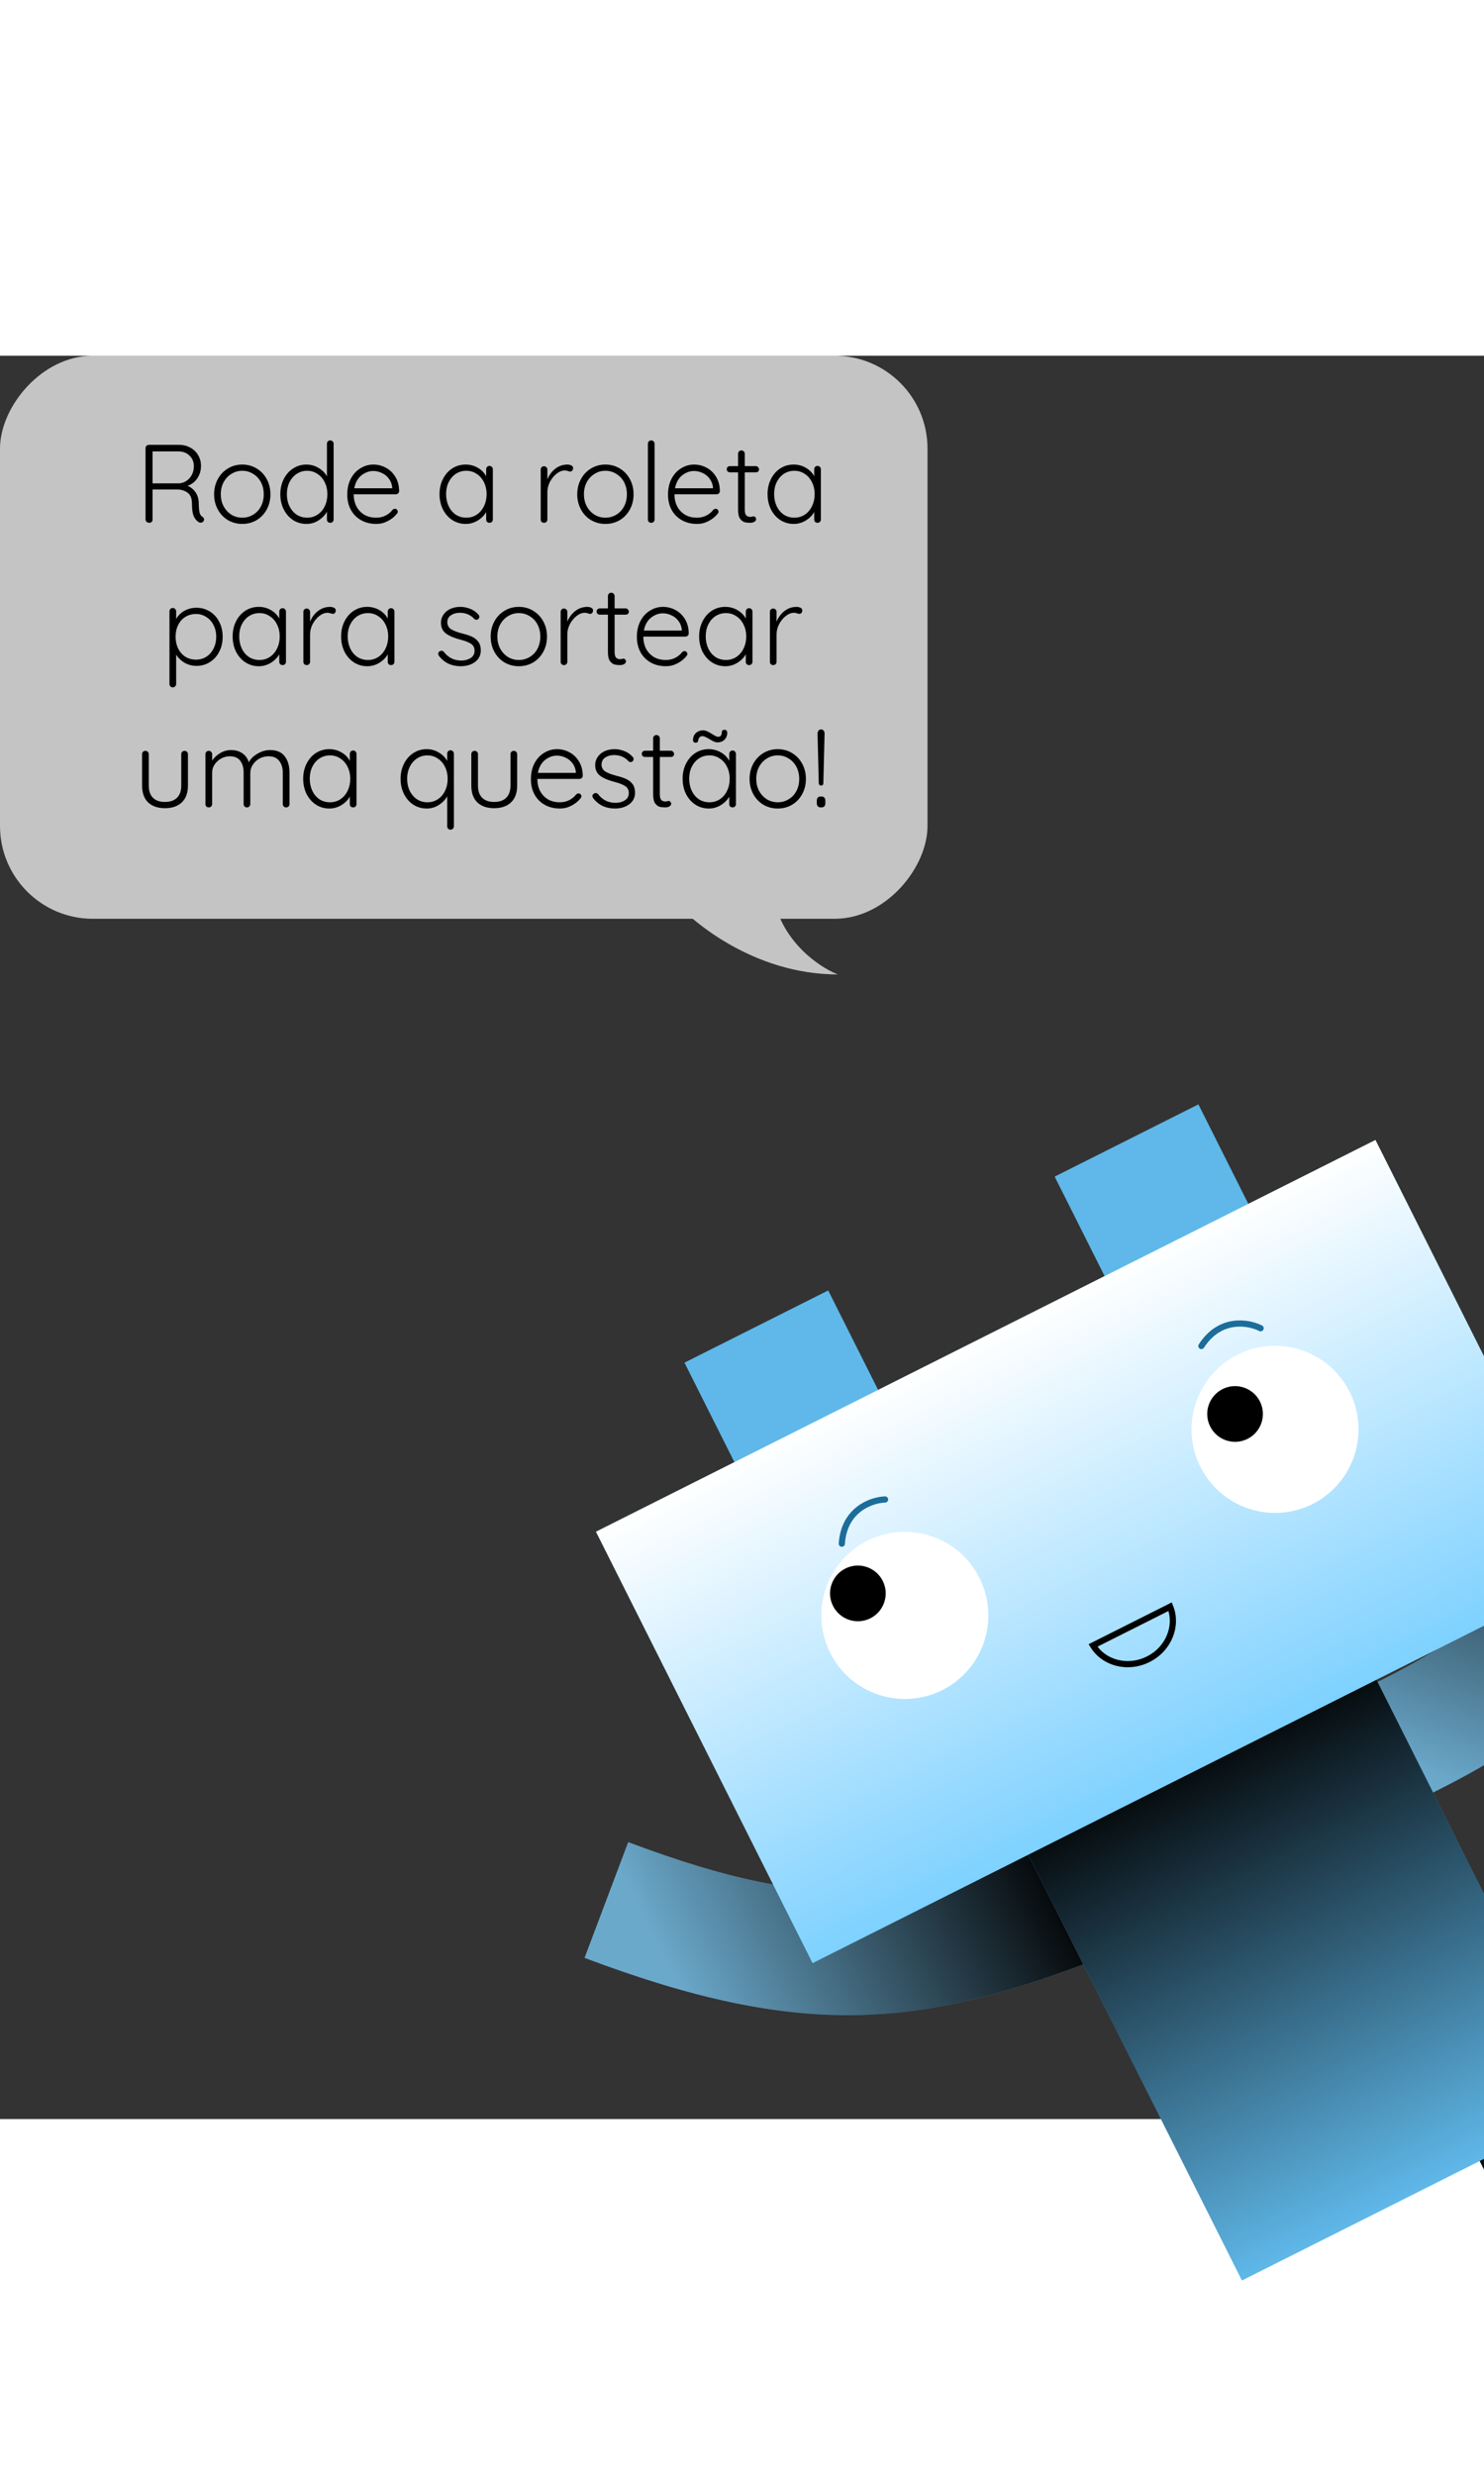 <svg height="400" viewBox="0 0 240 285" fill="none" xmlns="http://www.w3.org/2000/svg">
<rect x="0" y="0" width="240" height="285" fill="#333333" stroke="none"/>
<path d="M98.064 249.593C132.063 262.421 148.192 259.658 174.47 249.593" stroke="#6BA9CB" stroke-width="20"/>
<path d="M98.064 249.593C132.063 262.421 148.192 259.658 174.47 249.593" stroke="url(#paint0_linear)" stroke-width="20" style="mix-blend-mode:soft-light"/>
<path d="M216.017 228.367C249.576 214.427 259.435 201.366 271.688 176.034" stroke="#6BA9CB" stroke-width="20"/>
<path d="M216.017 228.367C249.576 214.427 259.435 201.366 271.688 176.034" stroke="url(#paint1_linear)" stroke-width="20" style="mix-blend-mode:soft-light"/>
<path d="M245.533 281.903L282.337 355.18" stroke="#6BA9CB" stroke-width="20"/>
<path d="M245.533 281.903L282.337 355.18" stroke="url(#paint2_linear)" stroke-width="20" style="mix-blend-mode:soft-light"/>
<rect width="63" height="83" transform="matrix(-0.894 0.449 0.449 0.894 219.908 208.607)" fill="#5FB8E9"/>
<rect width="63" height="83" transform="matrix(-0.894 0.449 0.449 0.894 219.908 208.607)" fill="url(#paint3_linear)" style="mix-blend-mode:soft-light"/>
<rect width="26" height="29" transform="matrix(-0.894 0.449 0.449 0.894 193.811 121)" fill="#5FB8E9"/>
<rect width="26" height="29" transform="matrix(-0.894 0.449 0.449 0.894 133.939 151.072)" fill="#5FB8E9"/>
<rect width="141" height="78" transform="matrix(-0.894 0.449 0.449 0.894 222.443 126.762)" fill="#7ED1FF"/>
<rect width="141" height="78" transform="matrix(-0.894 0.449 0.449 0.894 222.443 126.762)" fill="url(#paint4_linear)" style="mix-blend-mode:soft-light"/>
<circle r="13.5" transform="matrix(-0.894 0.449 0.449 0.894 206.205 173.525)" fill="white"/>
<circle r="4.5" transform="matrix(-0.894 0.449 0.449 0.894 199.74 171.041)" fill="black"/>
<circle r="13.5" transform="matrix(-0.894 0.449 0.449 0.894 146.333 203.597)" fill="white"/>
<circle r="4.5" transform="matrix(-0.894 0.449 0.449 0.894 138.74 200.041)" fill="black"/>
<path d="M176.77 208.452C178.51 211.304 182.381 212.349 185.7 210.681C189.02 209.014 190.493 205.285 189.244 202.187L176.77 208.452Z" stroke="black" stroke-linecap="round"/>
<path d="M203.874 157.185C201.933 156.191 197.299 155.374 194.294 160.056" stroke="#1C6D9A" stroke-linecap="round"/>
<path d="M143.136 184.86C140.957 184.93 136.506 186.457 136.143 192.008" stroke="#1C6D9A" stroke-linecap="round"/>
<rect width="150" height="91" rx="15" transform="matrix(-1 0 0 1 150 0)" fill="#C4C4C4"/>
<path d="M32.737 26.028C32.917 26.148 33.007 26.298 33.007 26.478C33.007 26.538 32.983 26.616 32.935 26.712C32.887 26.796 32.821 26.862 32.737 26.91C32.653 26.958 32.563 26.982 32.467 26.982C32.347 26.982 32.245 26.958 32.161 26.91C31.825 26.718 31.555 26.406 31.351 25.974C31.147 25.542 31.045 24.852 31.045 23.904C31.045 23.064 30.811 22.476 30.343 22.14C29.875 21.792 29.317 21.618 28.669 21.618H24.673V26.46C24.673 26.616 24.625 26.748 24.529 26.856C24.433 26.952 24.307 27 24.151 27C23.983 27 23.839 26.952 23.719 26.856C23.599 26.748 23.539 26.616 23.539 26.46V14.94C23.539 14.784 23.587 14.658 23.683 14.562C23.791 14.454 23.923 14.4 24.079 14.4H28.939C29.623 14.4 30.235 14.55 30.775 14.85C31.315 15.138 31.735 15.54 32.035 16.056C32.347 16.572 32.503 17.154 32.503 17.802C32.503 18.57 32.299 19.248 31.891 19.836C31.495 20.412 30.973 20.808 30.325 21.024C30.853 21.228 31.285 21.576 31.621 22.068C31.957 22.548 32.131 23.136 32.143 23.832C32.155 24.576 32.203 25.098 32.287 25.398C32.383 25.698 32.533 25.908 32.737 26.028ZM28.993 20.628C29.413 20.592 29.803 20.454 30.163 20.214C30.523 19.974 30.811 19.65 31.027 19.242C31.243 18.834 31.351 18.366 31.351 17.838C31.351 17.154 31.117 16.59 30.649 16.146C30.193 15.69 29.593 15.462 28.849 15.462H24.673V20.628H28.993ZM43.735 22.392C43.735 23.292 43.537 24.108 43.141 24.84C42.745 25.572 42.199 26.148 41.503 26.568C40.807 26.976 40.033 27.18 39.181 27.18C38.329 27.18 37.555 26.976 36.859 26.568C36.163 26.148 35.617 25.572 35.221 24.84C34.825 24.108 34.627 23.292 34.627 22.392C34.627 21.492 34.825 20.676 35.221 19.944C35.617 19.212 36.163 18.636 36.859 18.216C37.555 17.796 38.329 17.586 39.181 17.586C40.033 17.586 40.807 17.796 41.503 18.216C42.199 18.636 42.745 19.212 43.141 19.944C43.537 20.676 43.735 21.492 43.735 22.392ZM42.655 22.392C42.655 21.672 42.505 21.024 42.205 20.448C41.905 19.872 41.485 19.422 40.945 19.098C40.417 18.762 39.829 18.594 39.181 18.594C38.533 18.594 37.945 18.762 37.417 19.098C36.889 19.422 36.469 19.872 36.157 20.448C35.857 21.024 35.707 21.672 35.707 22.392C35.707 23.1 35.857 23.742 36.157 24.318C36.469 24.894 36.889 25.35 37.417 25.686C37.945 26.01 38.533 26.172 39.181 26.172C39.829 26.172 40.417 26.01 40.945 25.686C41.485 25.362 41.905 24.912 42.205 24.336C42.505 23.76 42.655 23.112 42.655 22.392ZM53.414 13.68C53.571 13.68 53.697 13.734 53.792 13.842C53.901 13.938 53.955 14.064 53.955 14.22V26.46C53.955 26.616 53.901 26.748 53.792 26.856C53.697 26.952 53.571 27 53.414 27C53.258 27 53.127 26.952 53.019 26.856C52.922 26.748 52.874 26.616 52.874 26.46V25.2C52.575 25.752 52.124 26.22 51.525 26.604C50.937 26.988 50.282 27.18 49.562 27.18C48.77 27.18 48.05 26.976 47.403 26.568C46.767 26.148 46.263 25.572 45.891 24.84C45.519 24.108 45.333 23.286 45.333 22.374C45.333 21.474 45.519 20.658 45.891 19.926C46.263 19.194 46.767 18.624 47.403 18.216C48.05 17.796 48.764 17.586 49.544 17.586C50.252 17.586 50.907 17.766 51.507 18.126C52.106 18.474 52.562 18.93 52.874 19.494V14.22C52.874 14.064 52.922 13.938 53.019 13.842C53.127 13.734 53.258 13.68 53.414 13.68ZM49.67 26.172C50.294 26.172 50.852 26.01 51.344 25.686C51.849 25.362 52.239 24.912 52.514 24.336C52.803 23.748 52.947 23.094 52.947 22.374C52.947 21.666 52.803 21.024 52.514 20.448C52.239 19.872 51.849 19.422 51.344 19.098C50.852 18.762 50.294 18.594 49.67 18.594C49.047 18.594 48.483 18.762 47.978 19.098C47.486 19.422 47.096 19.872 46.809 20.448C46.532 21.024 46.395 21.666 46.395 22.374C46.395 23.094 46.532 23.742 46.809 24.318C47.096 24.894 47.486 25.35 47.978 25.686C48.483 26.01 49.047 26.172 49.67 26.172ZM64.549 21.87C64.549 22.014 64.495 22.14 64.387 22.248C64.279 22.344 64.153 22.392 64.009 22.392H57.205C57.205 23.112 57.349 23.76 57.637 24.336C57.937 24.9 58.357 25.35 58.897 25.686C59.449 26.01 60.097 26.172 60.841 26.172C61.417 26.172 61.933 26.052 62.389 25.812C62.845 25.572 63.211 25.266 63.487 24.894C63.619 24.786 63.745 24.732 63.865 24.732C63.985 24.732 64.093 24.78 64.189 24.876C64.285 24.972 64.333 25.08 64.333 25.2C64.333 25.332 64.273 25.458 64.153 25.578C63.769 26.046 63.283 26.43 62.695 26.73C62.119 27.03 61.507 27.18 60.859 27.18C59.935 27.18 59.119 26.982 58.411 26.586C57.703 26.19 57.151 25.638 56.755 24.93C56.359 24.21 56.161 23.382 56.161 22.446C56.161 21.462 56.353 20.604 56.737 19.872C57.133 19.128 57.655 18.564 58.303 18.18C58.951 17.784 59.641 17.586 60.373 17.586C61.093 17.586 61.765 17.754 62.389 18.09C63.025 18.426 63.541 18.918 63.937 19.566C64.333 20.214 64.537 20.982 64.549 21.87ZM60.373 18.63C59.677 18.63 59.029 18.87 58.429 19.35C57.841 19.83 57.463 20.52 57.295 21.42H63.433V21.276C63.373 20.736 63.193 20.268 62.893 19.872C62.593 19.464 62.215 19.158 61.759 18.954C61.315 18.738 60.853 18.63 60.373 18.63ZM79.166 17.802C79.322 17.802 79.448 17.856 79.544 17.964C79.652 18.072 79.706 18.204 79.706 18.36V26.46C79.706 26.616 79.652 26.748 79.544 26.856C79.448 26.952 79.322 27 79.166 27C79.01 27 78.878 26.952 78.77 26.856C78.674 26.748 78.626 26.616 78.626 26.46V25.254C78.326 25.794 77.876 26.25 77.276 26.622C76.676 26.994 76.022 27.18 75.314 27.18C74.51 27.18 73.784 26.97 73.136 26.55C72.5 26.13 71.996 25.554 71.624 24.822C71.264 24.09 71.084 23.268 71.084 22.356C71.084 21.444 71.27 20.628 71.642 19.908C72.014 19.176 72.518 18.606 73.154 18.198C73.802 17.79 74.516 17.586 75.296 17.586C76.016 17.586 76.676 17.76 77.276 18.108C77.876 18.456 78.326 18.912 78.626 19.476V18.36C78.626 18.204 78.674 18.072 78.77 17.964C78.878 17.856 79.01 17.802 79.166 17.802ZM75.422 26.172C76.046 26.172 76.604 26.01 77.096 25.686C77.6 25.35 77.99 24.894 78.266 24.318C78.554 23.73 78.698 23.076 78.698 22.356C78.698 21.66 78.554 21.024 78.266 20.448C77.99 19.872 77.6 19.422 77.096 19.098C76.604 18.762 76.046 18.594 75.422 18.594C74.798 18.594 74.234 18.756 73.73 19.08C73.238 19.404 72.848 19.854 72.56 20.43C72.284 20.994 72.146 21.636 72.146 22.356C72.146 23.076 72.284 23.73 72.56 24.318C72.836 24.894 73.22 25.35 73.712 25.686C74.216 26.01 74.786 26.172 75.422 26.172ZM91.748 17.586C91.988 17.586 92.204 17.634 92.396 17.73C92.588 17.826 92.684 17.97 92.684 18.162C92.684 18.33 92.636 18.468 92.54 18.576C92.444 18.672 92.33 18.72 92.198 18.72C92.138 18.72 92.018 18.69 91.838 18.63C91.67 18.57 91.508 18.54 91.352 18.54C90.908 18.54 90.464 18.714 90.02 19.062C89.588 19.398 89.228 19.836 88.94 20.376C88.664 20.916 88.526 21.462 88.526 22.014V26.46C88.526 26.616 88.472 26.748 88.364 26.856C88.268 26.952 88.142 27 87.986 27C87.83 27 87.698 26.952 87.59 26.856C87.494 26.748 87.446 26.616 87.446 26.46V18.396C87.446 18.24 87.494 18.114 87.59 18.018C87.698 17.91 87.83 17.856 87.986 17.856C88.142 17.856 88.268 17.91 88.364 18.018C88.472 18.114 88.526 18.24 88.526 18.396V19.98C88.802 19.296 89.216 18.732 89.768 18.288C90.332 17.832 90.992 17.598 91.748 17.586ZM102.464 22.392C102.464 23.292 102.266 24.108 101.87 24.84C101.474 25.572 100.928 26.148 100.232 26.568C99.536 26.976 98.762 27.18 97.91 27.18C97.058 27.18 96.284 26.976 95.588 26.568C94.892 26.148 94.346 25.572 93.95 24.84C93.554 24.108 93.356 23.292 93.356 22.392C93.356 21.492 93.554 20.676 93.95 19.944C94.346 19.212 94.892 18.636 95.588 18.216C96.284 17.796 97.058 17.586 97.91 17.586C98.762 17.586 99.536 17.796 100.232 18.216C100.928 18.636 101.474 19.212 101.87 19.944C102.266 20.676 102.464 21.492 102.464 22.392ZM101.384 22.392C101.384 21.672 101.234 21.024 100.934 20.448C100.634 19.872 100.214 19.422 99.674 19.098C99.146 18.762 98.558 18.594 97.91 18.594C97.262 18.594 96.674 18.762 96.146 19.098C95.618 19.422 95.198 19.872 94.886 20.448C94.586 21.024 94.436 21.672 94.436 22.392C94.436 23.1 94.586 23.742 94.886 24.318C95.198 24.894 95.618 25.35 96.146 25.686C96.674 26.01 97.262 26.172 97.91 26.172C98.558 26.172 99.146 26.01 99.674 25.686C100.214 25.362 100.634 24.912 100.934 24.336C101.234 23.76 101.384 23.112 101.384 22.392ZM105.861 26.46C105.861 26.616 105.807 26.748 105.699 26.856C105.603 26.952 105.477 27 105.321 27C105.165 27 105.033 26.952 104.925 26.856C104.829 26.748 104.781 26.616 104.781 26.46V14.22C104.781 14.064 104.829 13.938 104.925 13.842C105.033 13.734 105.165 13.68 105.321 13.68C105.477 13.68 105.603 13.734 105.699 13.842C105.807 13.938 105.861 14.064 105.861 14.22V26.46ZM116.422 21.87C116.422 22.014 116.368 22.14 116.26 22.248C116.152 22.344 116.026 22.392 115.882 22.392H109.078C109.078 23.112 109.222 23.76 109.51 24.336C109.81 24.9 110.23 25.35 110.77 25.686C111.322 26.01 111.97 26.172 112.714 26.172C113.29 26.172 113.806 26.052 114.262 25.812C114.718 25.572 115.084 25.266 115.36 24.894C115.492 24.786 115.618 24.732 115.738 24.732C115.858 24.732 115.966 24.78 116.062 24.876C116.158 24.972 116.206 25.08 116.206 25.2C116.206 25.332 116.146 25.458 116.026 25.578C115.642 26.046 115.156 26.43 114.568 26.73C113.992 27.03 113.38 27.18 112.732 27.18C111.808 27.18 110.992 26.982 110.284 26.586C109.576 26.19 109.024 25.638 108.628 24.93C108.232 24.21 108.034 23.382 108.034 22.446C108.034 21.462 108.226 20.604 108.61 19.872C109.006 19.128 109.528 18.564 110.176 18.18C110.824 17.784 111.514 17.586 112.246 17.586C112.966 17.586 113.638 17.754 114.262 18.09C114.898 18.426 115.414 18.918 115.81 19.566C116.206 20.214 116.41 20.982 116.422 21.87ZM112.246 18.63C111.55 18.63 110.902 18.87 110.302 19.35C109.714 19.83 109.336 20.52 109.168 21.42H115.306V21.276C115.246 20.736 115.066 20.268 114.766 19.872C114.466 19.464 114.088 19.158 113.632 18.954C113.188 18.738 112.726 18.63 112.246 18.63ZM120.448 18.846V24.876C120.448 25.332 120.532 25.644 120.7 25.812C120.868 25.968 121.09 26.046 121.366 26.046C121.438 26.046 121.528 26.034 121.636 26.01C121.744 25.974 121.828 25.956 121.888 25.956C121.996 25.956 122.086 26.004 122.158 26.1C122.242 26.184 122.284 26.286 122.284 26.406C122.284 26.574 122.188 26.718 121.996 26.838C121.804 26.946 121.576 27 121.312 27C120.988 27 120.7 26.97 120.448 26.91C120.196 26.85 119.95 26.67 119.71 26.37C119.482 26.07 119.368 25.59 119.368 24.93V18.846H118.054C117.91 18.846 117.784 18.798 117.676 18.702C117.58 18.606 117.532 18.486 117.532 18.342C117.532 18.198 117.58 18.078 117.676 17.982C117.784 17.886 117.91 17.838 118.054 17.838H119.368V15.84C119.368 15.684 119.416 15.558 119.512 15.462C119.62 15.354 119.752 15.3 119.908 15.3C120.064 15.3 120.19 15.354 120.286 15.462C120.394 15.558 120.448 15.684 120.448 15.84V17.838H122.248C122.38 17.838 122.494 17.892 122.59 18C122.698 18.108 122.752 18.228 122.752 18.36C122.752 18.504 122.704 18.624 122.608 18.72C122.512 18.804 122.392 18.846 122.248 18.846H120.448ZM132.217 17.802C132.373 17.802 132.499 17.856 132.595 17.964C132.703 18.072 132.757 18.204 132.757 18.36V26.46C132.757 26.616 132.703 26.748 132.595 26.856C132.499 26.952 132.373 27 132.217 27C132.061 27 131.929 26.952 131.821 26.856C131.725 26.748 131.677 26.616 131.677 26.46V25.254C131.377 25.794 130.927 26.25 130.327 26.622C129.727 26.994 129.073 27.18 128.365 27.18C127.561 27.18 126.835 26.97 126.187 26.55C125.551 26.13 125.047 25.554 124.675 24.822C124.315 24.09 124.135 23.268 124.135 22.356C124.135 21.444 124.321 20.628 124.693 19.908C125.065 19.176 125.569 18.606 126.205 18.198C126.853 17.79 127.567 17.586 128.347 17.586C129.067 17.586 129.727 17.76 130.327 18.108C130.927 18.456 131.377 18.912 131.677 19.476V18.36C131.677 18.204 131.725 18.072 131.821 17.964C131.929 17.856 132.061 17.802 132.217 17.802ZM128.473 26.172C129.097 26.172 129.655 26.01 130.147 25.686C130.651 25.35 131.041 24.894 131.317 24.318C131.605 23.73 131.749 23.076 131.749 22.356C131.749 21.66 131.605 21.024 131.317 20.448C131.041 19.872 130.651 19.422 130.147 19.098C129.655 18.762 129.097 18.594 128.473 18.594C127.849 18.594 127.285 18.756 126.781 19.08C126.289 19.404 125.899 19.854 125.611 20.43C125.335 20.994 125.197 21.636 125.197 22.356C125.197 23.076 125.335 23.73 125.611 24.318C125.887 24.894 126.271 25.35 126.763 25.686C127.267 26.01 127.837 26.172 128.473 26.172ZM31.782 40.73C32.574 40.73 33.294 40.934 33.942 41.342C34.59 41.738 35.094 42.296 35.454 43.016C35.826 43.724 36.012 44.522 36.012 45.41C36.012 46.31 35.826 47.12 35.454 47.84C35.094 48.548 34.59 49.106 33.942 49.514C33.306 49.922 32.592 50.126 31.8 50.126C31.104 50.126 30.462 49.964 29.874 49.64C29.298 49.304 28.836 48.86 28.488 48.308V53.06C28.488 53.216 28.434 53.342 28.326 53.438C28.23 53.546 28.104 53.6 27.948 53.6C27.792 53.6 27.66 53.546 27.552 53.438C27.456 53.342 27.408 53.216 27.408 53.06V41.324C27.408 41.168 27.456 41.036 27.552 40.928C27.66 40.82 27.792 40.766 27.948 40.766C28.104 40.766 28.23 40.82 28.326 40.928C28.434 41.036 28.488 41.168 28.488 41.324V42.548C28.8 41.984 29.25 41.54 29.838 41.216C30.426 40.892 31.074 40.73 31.782 40.73ZM31.692 49.118C32.316 49.118 32.874 48.962 33.366 48.65C33.87 48.326 34.26 47.882 34.536 47.318C34.824 46.754 34.968 46.118 34.968 45.41C34.968 44.714 34.824 44.09 34.536 43.538C34.26 42.974 33.87 42.536 33.366 42.224C32.874 41.9 32.316 41.738 31.692 41.738C31.056 41.738 30.486 41.894 29.982 42.206C29.478 42.518 29.088 42.956 28.812 43.52C28.536 44.072 28.398 44.702 28.398 45.41C28.398 46.118 28.536 46.754 28.812 47.318C29.088 47.882 29.478 48.326 29.982 48.65C30.486 48.962 31.056 49.118 31.692 49.118ZM45.706 40.802C45.862 40.802 45.989 40.856 46.084 40.964C46.193 41.072 46.246 41.204 46.246 41.36V49.46C46.246 49.616 46.193 49.748 46.084 49.856C45.989 49.952 45.862 50 45.706 50C45.55 50 45.419 49.952 45.31 49.856C45.215 49.748 45.166 49.616 45.166 49.46V48.254C44.867 48.794 44.416 49.25 43.816 49.622C43.217 49.994 42.562 50.18 41.855 50.18C41.05 50.18 40.325 49.97 39.676 49.55C39.041 49.13 38.536 48.554 38.164 47.822C37.804 47.09 37.624 46.268 37.624 45.356C37.624 44.444 37.81 43.628 38.182 42.908C38.554 42.176 39.059 41.606 39.694 41.198C40.343 40.79 41.056 40.586 41.837 40.586C42.556 40.586 43.217 40.76 43.816 41.108C44.416 41.456 44.867 41.912 45.166 42.476V41.36C45.166 41.204 45.215 41.072 45.31 40.964C45.419 40.856 45.55 40.802 45.706 40.802ZM41.962 49.172C42.587 49.172 43.145 49.01 43.636 48.686C44.141 48.35 44.531 47.894 44.806 47.318C45.094 46.73 45.239 46.076 45.239 45.356C45.239 44.66 45.094 44.024 44.806 43.448C44.531 42.872 44.141 42.422 43.636 42.098C43.145 41.762 42.587 41.594 41.962 41.594C41.339 41.594 40.775 41.756 40.27 42.08C39.779 42.404 39.389 42.854 39.1 43.43C38.825 43.994 38.687 44.636 38.687 45.356C38.687 46.076 38.825 46.73 39.1 47.318C39.377 47.894 39.761 48.35 40.252 48.686C40.757 49.01 41.327 49.172 41.962 49.172ZM53.367 40.586C53.607 40.586 53.823 40.634 54.015 40.73C54.207 40.826 54.303 40.97 54.303 41.162C54.303 41.33 54.255 41.468 54.159 41.576C54.063 41.672 53.949 41.72 53.817 41.72C53.757 41.72 53.637 41.69 53.457 41.63C53.289 41.57 53.127 41.54 52.971 41.54C52.527 41.54 52.083 41.714 51.639 42.062C51.207 42.398 50.847 42.836 50.559 43.376C50.283 43.916 50.145 44.462 50.145 45.014V49.46C50.145 49.616 50.091 49.748 49.983 49.856C49.887 49.952 49.761 50 49.605 50C49.449 50 49.317 49.952 49.209 49.856C49.113 49.748 49.065 49.616 49.065 49.46V41.396C49.065 41.24 49.113 41.114 49.209 41.018C49.317 40.91 49.449 40.856 49.605 40.856C49.761 40.856 49.887 40.91 49.983 41.018C50.091 41.114 50.145 41.24 50.145 41.396V42.98C50.421 42.296 50.835 41.732 51.387 41.288C51.951 40.832 52.611 40.598 53.367 40.586ZM63.249 40.802C63.405 40.802 63.531 40.856 63.627 40.964C63.735 41.072 63.789 41.204 63.789 41.36V49.46C63.789 49.616 63.735 49.748 63.627 49.856C63.531 49.952 63.405 50 63.249 50C63.093 50 62.961 49.952 62.853 49.856C62.757 49.748 62.709 49.616 62.709 49.46V48.254C62.409 48.794 61.959 49.25 61.359 49.622C60.759 49.994 60.105 50.18 59.397 50.18C58.593 50.18 57.867 49.97 57.219 49.55C56.583 49.13 56.079 48.554 55.707 47.822C55.347 47.09 55.167 46.268 55.167 45.356C55.167 44.444 55.353 43.628 55.725 42.908C56.097 42.176 56.601 41.606 57.237 41.198C57.885 40.79 58.599 40.586 59.379 40.586C60.099 40.586 60.759 40.76 61.359 41.108C61.959 41.456 62.409 41.912 62.709 42.476V41.36C62.709 41.204 62.757 41.072 62.853 40.964C62.961 40.856 63.093 40.802 63.249 40.802ZM59.505 49.172C60.129 49.172 60.687 49.01 61.179 48.686C61.683 48.35 62.073 47.894 62.349 47.318C62.637 46.73 62.781 46.076 62.781 45.356C62.781 44.66 62.637 44.024 62.349 43.448C62.073 42.872 61.683 42.422 61.179 42.098C60.687 41.762 60.129 41.594 59.505 41.594C58.881 41.594 58.317 41.756 57.813 42.08C57.321 42.404 56.931 42.854 56.643 43.43C56.367 43.994 56.229 44.636 56.229 45.356C56.229 46.076 56.367 46.73 56.643 47.318C56.919 47.894 57.303 48.35 57.795 48.686C58.299 49.01 58.869 49.172 59.505 49.172ZM71.007 48.542C70.911 48.386 70.863 48.254 70.863 48.146C70.863 47.99 70.941 47.87 71.097 47.786C71.169 47.714 71.265 47.678 71.385 47.678C71.529 47.678 71.661 47.738 71.781 47.858C72.489 48.794 73.431 49.262 74.607 49.262C75.183 49.262 75.681 49.13 76.101 48.866C76.533 48.59 76.749 48.194 76.749 47.678C76.749 47.174 76.551 46.796 76.155 46.544C75.759 46.292 75.207 46.076 74.499 45.896C73.503 45.644 72.723 45.32 72.159 44.924C71.595 44.516 71.313 43.922 71.313 43.142C71.313 42.65 71.451 42.212 71.727 41.828C72.003 41.432 72.375 41.126 72.843 40.91C73.323 40.694 73.863 40.586 74.463 40.586C74.979 40.586 75.495 40.688 76.011 40.892C76.539 41.084 76.989 41.396 77.361 41.828C77.469 41.912 77.523 42.032 77.523 42.188C77.523 42.332 77.463 42.458 77.343 42.566C77.259 42.638 77.151 42.674 77.019 42.674C76.899 42.674 76.791 42.626 76.695 42.53C76.407 42.206 76.065 41.96 75.669 41.792C75.273 41.624 74.847 41.54 74.391 41.54C73.827 41.54 73.341 41.672 72.933 41.936C72.537 42.2 72.339 42.596 72.339 43.124C72.363 43.604 72.579 43.97 72.987 44.222C73.407 44.474 74.019 44.702 74.823 44.906C75.447 45.062 75.963 45.236 76.371 45.428C76.779 45.62 77.109 45.89 77.361 46.238C77.625 46.586 77.757 47.048 77.757 47.624C77.757 48.404 77.445 49.028 76.821 49.496C76.197 49.952 75.423 50.18 74.499 50.18C73.035 50.18 71.871 49.634 71.007 48.542ZM88.463 45.392C88.463 46.292 88.265 47.108 87.869 47.84C87.473 48.572 86.927 49.148 86.231 49.568C85.535 49.976 84.761 50.18 83.909 50.18C83.057 50.18 82.283 49.976 81.587 49.568C80.891 49.148 80.345 48.572 79.949 47.84C79.553 47.108 79.355 46.292 79.355 45.392C79.355 44.492 79.553 43.676 79.949 42.944C80.345 42.212 80.891 41.636 81.587 41.216C82.283 40.796 83.057 40.586 83.909 40.586C84.761 40.586 85.535 40.796 86.231 41.216C86.927 41.636 87.473 42.212 87.869 42.944C88.265 43.676 88.463 44.492 88.463 45.392ZM87.383 45.392C87.383 44.672 87.233 44.024 86.933 43.448C86.633 42.872 86.213 42.422 85.673 42.098C85.145 41.762 84.557 41.594 83.909 41.594C83.261 41.594 82.673 41.762 82.145 42.098C81.617 42.422 81.197 42.872 80.885 43.448C80.585 44.024 80.435 44.672 80.435 45.392C80.435 46.1 80.585 46.742 80.885 47.318C81.197 47.894 81.617 48.35 82.145 48.686C82.673 49.01 83.261 49.172 83.909 49.172C84.557 49.172 85.145 49.01 85.673 48.686C86.213 48.362 86.633 47.912 86.933 47.336C87.233 46.76 87.383 46.112 87.383 45.392ZM94.974 40.586C95.214 40.586 95.43 40.634 95.622 40.73C95.814 40.826 95.91 40.97 95.91 41.162C95.91 41.33 95.862 41.468 95.766 41.576C95.67 41.672 95.556 41.72 95.424 41.72C95.364 41.72 95.244 41.69 95.064 41.63C94.896 41.57 94.734 41.54 94.578 41.54C94.134 41.54 93.69 41.714 93.246 42.062C92.814 42.398 92.454 42.836 92.166 43.376C91.89 43.916 91.752 44.462 91.752 45.014V49.46C91.752 49.616 91.698 49.748 91.59 49.856C91.494 49.952 91.368 50 91.212 50C91.056 50 90.924 49.952 90.816 49.856C90.72 49.748 90.672 49.616 90.672 49.46V41.396C90.672 41.24 90.72 41.114 90.816 41.018C90.924 40.91 91.056 40.856 91.212 40.856C91.368 40.856 91.494 40.91 91.59 41.018C91.698 41.114 91.752 41.24 91.752 41.396V42.98C92.028 42.296 92.442 41.732 92.994 41.288C93.558 40.832 94.218 40.598 94.974 40.586ZM99.398 41.846V47.876C99.398 48.332 99.482 48.644 99.65 48.812C99.818 48.968 100.04 49.046 100.316 49.046C100.388 49.046 100.478 49.034 100.586 49.01C100.694 48.974 100.778 48.956 100.838 48.956C100.946 48.956 101.036 49.004 101.108 49.1C101.192 49.184 101.234 49.286 101.234 49.406C101.234 49.574 101.138 49.718 100.946 49.838C100.754 49.946 100.526 50 100.262 50C99.938 50 99.65 49.97 99.398 49.91C99.146 49.85 98.9 49.67 98.66 49.37C98.432 49.07 98.318 48.59 98.318 47.93V41.846H97.004C96.86 41.846 96.734 41.798 96.626 41.702C96.53 41.606 96.482 41.486 96.482 41.342C96.482 41.198 96.53 41.078 96.626 40.982C96.734 40.886 96.86 40.838 97.004 40.838H98.318V38.84C98.318 38.684 98.366 38.558 98.462 38.462C98.57 38.354 98.702 38.3 98.858 38.3C99.014 38.3 99.14 38.354 99.236 38.462C99.344 38.558 99.398 38.684 99.398 38.84V40.838H101.198C101.33 40.838 101.444 40.892 101.54 41C101.648 41.108 101.702 41.228 101.702 41.36C101.702 41.504 101.654 41.624 101.558 41.72C101.462 41.804 101.342 41.846 101.198 41.846H99.398ZM111.386 44.87C111.386 45.014 111.332 45.14 111.224 45.248C111.116 45.344 110.99 45.392 110.846 45.392H104.042C104.042 46.112 104.186 46.76 104.474 47.336C104.774 47.9 105.194 48.35 105.734 48.686C106.286 49.01 106.934 49.172 107.678 49.172C108.254 49.172 108.77 49.052 109.226 48.812C109.682 48.572 110.048 48.266 110.324 47.894C110.456 47.786 110.582 47.732 110.702 47.732C110.822 47.732 110.93 47.78 111.026 47.876C111.122 47.972 111.17 48.08 111.17 48.2C111.17 48.332 111.11 48.458 110.99 48.578C110.606 49.046 110.12 49.43 109.532 49.73C108.956 50.03 108.344 50.18 107.696 50.18C106.772 50.18 105.956 49.982 105.248 49.586C104.54 49.19 103.988 48.638 103.592 47.93C103.196 47.21 102.998 46.382 102.998 45.446C102.998 44.462 103.19 43.604 103.574 42.872C103.97 42.128 104.492 41.564 105.14 41.18C105.788 40.784 106.478 40.586 107.21 40.586C107.93 40.586 108.602 40.754 109.226 41.09C109.862 41.426 110.378 41.918 110.774 42.566C111.17 43.214 111.374 43.982 111.386 44.87ZM107.21 41.63C106.514 41.63 105.866 41.87 105.266 42.35C104.678 42.83 104.3 43.52 104.132 44.42H110.27V44.276C110.21 43.736 110.03 43.268 109.73 42.872C109.43 42.464 109.052 42.158 108.596 41.954C108.152 41.738 107.69 41.63 107.21 41.63ZM121.152 40.802C121.308 40.802 121.434 40.856 121.53 40.964C121.638 41.072 121.692 41.204 121.692 41.36V49.46C121.692 49.616 121.638 49.748 121.53 49.856C121.434 49.952 121.308 50 121.152 50C120.996 50 120.864 49.952 120.756 49.856C120.66 49.748 120.612 49.616 120.612 49.46V48.254C120.312 48.794 119.862 49.25 119.262 49.622C118.662 49.994 118.008 50.18 117.3 50.18C116.496 50.18 115.77 49.97 115.122 49.55C114.486 49.13 113.982 48.554 113.61 47.822C113.25 47.09 113.07 46.268 113.07 45.356C113.07 44.444 113.256 43.628 113.628 42.908C114 42.176 114.504 41.606 115.14 41.198C115.788 40.79 116.502 40.586 117.282 40.586C118.002 40.586 118.662 40.76 119.262 41.108C119.862 41.456 120.312 41.912 120.612 42.476V41.36C120.612 41.204 120.66 41.072 120.756 40.964C120.864 40.856 120.996 40.802 121.152 40.802ZM117.408 49.172C118.032 49.172 118.59 49.01 119.082 48.686C119.586 48.35 119.976 47.894 120.252 47.318C120.54 46.73 120.684 46.076 120.684 45.356C120.684 44.66 120.54 44.024 120.252 43.448C119.976 42.872 119.586 42.422 119.082 42.098C118.59 41.762 118.032 41.594 117.408 41.594C116.784 41.594 116.22 41.756 115.716 42.08C115.224 42.404 114.834 42.854 114.546 43.43C114.27 43.994 114.132 44.636 114.132 45.356C114.132 46.076 114.27 46.73 114.546 47.318C114.822 47.894 115.206 48.35 115.698 48.686C116.202 49.01 116.772 49.172 117.408 49.172ZM128.812 40.586C129.052 40.586 129.268 40.634 129.46 40.73C129.652 40.826 129.748 40.97 129.748 41.162C129.748 41.33 129.7 41.468 129.604 41.576C129.508 41.672 129.394 41.72 129.262 41.72C129.202 41.72 129.082 41.69 128.902 41.63C128.734 41.57 128.572 41.54 128.416 41.54C127.972 41.54 127.528 41.714 127.084 42.062C126.652 42.398 126.292 42.836 126.004 43.376C125.728 43.916 125.59 44.462 125.59 45.014V49.46C125.59 49.616 125.536 49.748 125.428 49.856C125.332 49.952 125.206 50 125.05 50C124.894 50 124.762 49.952 124.654 49.856C124.558 49.748 124.51 49.616 124.51 49.46V41.396C124.51 41.24 124.558 41.114 124.654 41.018C124.762 40.91 124.894 40.856 125.05 40.856C125.206 40.856 125.332 40.91 125.428 41.018C125.536 41.114 125.59 41.24 125.59 41.396V42.98C125.866 42.296 126.28 41.732 126.832 41.288C127.396 40.832 128.056 40.598 128.812 40.586ZM29.855 63.856C30.011 63.856 30.137 63.91 30.233 64.018C30.341 64.114 30.395 64.24 30.395 64.396V69.472C30.395 70.648 30.065 71.554 29.405 72.19C28.745 72.814 27.833 73.126 26.669 73.126C25.517 73.126 24.611 72.814 23.951 72.19C23.303 71.554 22.979 70.648 22.979 69.472V64.396C22.979 64.24 23.027 64.114 23.123 64.018C23.231 63.91 23.363 63.856 23.519 63.856C23.675 63.856 23.801 63.91 23.897 64.018C24.005 64.114 24.059 64.24 24.059 64.396V69.472C24.059 70.336 24.287 70.996 24.743 71.452C25.199 71.896 25.841 72.118 26.669 72.118C27.509 72.118 28.157 71.896 28.613 71.452C29.081 70.996 29.315 70.336 29.315 69.472V64.396C29.315 64.24 29.363 64.114 29.459 64.018C29.567 63.91 29.699 63.856 29.855 63.856ZM43.667 63.73C44.747 63.73 45.539 64.066 46.043 64.738C46.559 65.398 46.817 66.274 46.817 67.366V72.46C46.817 72.616 46.763 72.748 46.655 72.856C46.559 72.952 46.433 73 46.277 73C46.121 73 45.989 72.952 45.881 72.856C45.785 72.748 45.737 72.616 45.737 72.46V67.42C45.737 66.628 45.545 65.986 45.161 65.494C44.789 64.99 44.207 64.738 43.415 64.738C42.911 64.738 42.431 64.858 41.975 65.098C41.531 65.338 41.171 65.668 40.895 66.088C40.619 66.496 40.481 66.94 40.481 67.42V72.46C40.481 72.616 40.427 72.748 40.319 72.856C40.223 72.952 40.097 73 39.941 73C39.785 73 39.653 72.952 39.545 72.856C39.449 72.748 39.401 72.616 39.401 72.46V67.366C39.401 66.586 39.221 65.956 38.861 65.476C38.501 64.984 37.937 64.738 37.169 64.738C36.677 64.738 36.209 64.858 35.765 65.098C35.333 65.338 34.979 65.662 34.703 66.07C34.439 66.466 34.307 66.898 34.307 67.366V72.46C34.307 72.616 34.253 72.748 34.145 72.856C34.049 72.952 33.923 73 33.767 73C33.611 73 33.479 72.952 33.371 72.856C33.275 72.748 33.227 72.616 33.227 72.46V64.396C33.227 64.24 33.275 64.114 33.371 64.018C33.479 63.91 33.611 63.856 33.767 63.856C33.923 63.856 34.049 63.91 34.145 64.018C34.253 64.114 34.307 64.24 34.307 64.396V65.44C34.631 64.948 35.069 64.54 35.621 64.216C36.173 63.892 36.755 63.73 37.367 63.73C38.063 63.73 38.663 63.898 39.167 64.234C39.671 64.57 40.031 65.062 40.247 65.71C40.499 65.182 40.961 64.72 41.633 64.324C42.305 63.928 42.983 63.73 43.667 63.73ZM57.115 63.802C57.271 63.802 57.397 63.856 57.493 63.964C57.601 64.072 57.655 64.204 57.655 64.36V72.46C57.655 72.616 57.601 72.748 57.493 72.856C57.397 72.952 57.271 73 57.115 73C56.959 73 56.827 72.952 56.719 72.856C56.623 72.748 56.575 72.616 56.575 72.46V71.254C56.275 71.794 55.825 72.25 55.225 72.622C54.625 72.994 53.971 73.18 53.263 73.18C52.459 73.18 51.733 72.97 51.085 72.55C50.449 72.13 49.945 71.554 49.573 70.822C49.213 70.09 49.033 69.268 49.033 68.356C49.033 67.444 49.219 66.628 49.591 65.908C49.963 65.176 50.467 64.606 51.103 64.198C51.751 63.79 52.465 63.586 53.245 63.586C53.965 63.586 54.625 63.76 55.225 64.108C55.825 64.456 56.275 64.912 56.575 65.476V64.36C56.575 64.204 56.623 64.072 56.719 63.964C56.827 63.856 56.959 63.802 57.115 63.802ZM53.371 72.172C53.995 72.172 54.553 72.01 55.045 71.686C55.549 71.35 55.939 70.894 56.215 70.318C56.503 69.73 56.647 69.076 56.647 68.356C56.647 67.66 56.503 67.024 56.215 66.448C55.939 65.872 55.549 65.422 55.045 65.098C54.553 64.762 53.995 64.594 53.371 64.594C52.747 64.594 52.183 64.756 51.679 65.08C51.187 65.404 50.797 65.854 50.509 66.43C50.233 66.994 50.095 67.636 50.095 68.356C50.095 69.076 50.233 69.73 50.509 70.318C50.785 70.894 51.169 71.35 51.661 71.686C52.165 72.01 52.735 72.172 53.371 72.172ZM72.865 63.766C73.021 63.766 73.147 63.82 73.243 63.928C73.351 64.036 73.405 64.168 73.405 64.324V76.06C73.405 76.216 73.351 76.342 73.243 76.438C73.147 76.546 73.021 76.6 72.865 76.6C72.709 76.6 72.577 76.546 72.469 76.438C72.373 76.342 72.325 76.216 72.325 76.06V71.2C72.025 71.752 71.575 72.22 70.975 72.604C70.387 72.988 69.733 73.18 69.013 73.18C68.221 73.18 67.501 72.976 66.853 72.568C66.217 72.148 65.713 71.572 65.341 70.84C64.969 70.108 64.783 69.286 64.783 68.374C64.783 67.474 64.969 66.658 65.341 65.926C65.713 65.194 66.217 64.624 66.853 64.216C67.501 63.796 68.215 63.586 68.995 63.586C69.703 63.586 70.357 63.766 70.957 64.126C71.557 64.474 72.013 64.93 72.325 65.494V64.324C72.325 64.168 72.373 64.036 72.469 63.928C72.577 63.82 72.709 63.766 72.865 63.766ZM69.121 72.172C69.745 72.172 70.303 72.01 70.795 71.686C71.299 71.362 71.689 70.912 71.965 70.336C72.253 69.748 72.397 69.094 72.397 68.374C72.397 67.666 72.253 67.024 71.965 66.448C71.689 65.872 71.299 65.422 70.795 65.098C70.303 64.762 69.745 64.594 69.121 64.594C68.497 64.594 67.933 64.762 67.429 65.098C66.937 65.422 66.547 65.872 66.259 66.448C65.983 67.024 65.845 67.666 65.845 68.374C65.845 69.094 65.983 69.742 66.259 70.318C66.547 70.894 66.937 71.35 67.429 71.686C67.933 72.01 68.497 72.172 69.121 72.172ZM83.099 63.856C83.255 63.856 83.381 63.91 83.477 64.018C83.585 64.114 83.639 64.24 83.639 64.396V69.472C83.639 70.648 83.309 71.554 82.649 72.19C81.989 72.814 81.077 73.126 79.913 73.126C78.761 73.126 77.855 72.814 77.195 72.19C76.547 71.554 76.223 70.648 76.223 69.472V64.396C76.223 64.24 76.271 64.114 76.367 64.018C76.475 63.91 76.607 63.856 76.763 63.856C76.919 63.856 77.045 63.91 77.141 64.018C77.249 64.114 77.303 64.24 77.303 64.396V69.472C77.303 70.336 77.531 70.996 77.987 71.452C78.443 71.896 79.085 72.118 79.913 72.118C80.753 72.118 81.401 71.896 81.857 71.452C82.325 70.996 82.559 70.336 82.559 69.472V64.396C82.559 64.24 82.607 64.114 82.703 64.018C82.811 63.91 82.943 63.856 83.099 63.856ZM94.247 67.87C94.247 68.014 94.193 68.14 94.085 68.248C93.977 68.344 93.851 68.392 93.707 68.392H86.903C86.903 69.112 87.047 69.76 87.335 70.336C87.635 70.9 88.055 71.35 88.595 71.686C89.147 72.01 89.795 72.172 90.539 72.172C91.115 72.172 91.631 72.052 92.087 71.812C92.543 71.572 92.909 71.266 93.185 70.894C93.317 70.786 93.443 70.732 93.563 70.732C93.683 70.732 93.791 70.78 93.887 70.876C93.983 70.972 94.031 71.08 94.031 71.2C94.031 71.332 93.971 71.458 93.851 71.578C93.467 72.046 92.981 72.43 92.393 72.73C91.817 73.03 91.205 73.18 90.557 73.18C89.633 73.18 88.817 72.982 88.109 72.586C87.401 72.19 86.849 71.638 86.453 70.93C86.057 70.21 85.859 69.382 85.859 68.446C85.859 67.462 86.051 66.604 86.435 65.872C86.831 65.128 87.353 64.564 88.001 64.18C88.649 63.784 89.339 63.586 90.071 63.586C90.791 63.586 91.463 63.754 92.087 64.09C92.723 64.426 93.239 64.918 93.635 65.566C94.031 66.214 94.235 66.982 94.247 67.87ZM90.071 64.63C89.375 64.63 88.727 64.87 88.127 65.35C87.539 65.83 87.161 66.52 86.993 67.42H93.131V67.276C93.071 66.736 92.891 66.268 92.591 65.872C92.291 65.464 91.913 65.158 91.457 64.954C91.013 64.738 90.551 64.63 90.071 64.63ZM95.951 71.542C95.855 71.386 95.807 71.254 95.807 71.146C95.807 70.99 95.885 70.87 96.041 70.786C96.113 70.714 96.209 70.678 96.329 70.678C96.473 70.678 96.605 70.738 96.725 70.858C97.433 71.794 98.375 72.262 99.551 72.262C100.127 72.262 100.625 72.13 101.045 71.866C101.477 71.59 101.693 71.194 101.693 70.678C101.693 70.174 101.495 69.796 101.099 69.544C100.703 69.292 100.151 69.076 99.443 68.896C98.447 68.644 97.667 68.32 97.103 67.924C96.539 67.516 96.257 66.922 96.257 66.142C96.257 65.65 96.395 65.212 96.671 64.828C96.947 64.432 97.319 64.126 97.787 63.91C98.267 63.694 98.807 63.586 99.407 63.586C99.923 63.586 100.439 63.688 100.955 63.892C101.483 64.084 101.933 64.396 102.305 64.828C102.413 64.912 102.467 65.032 102.467 65.188C102.467 65.332 102.407 65.458 102.287 65.566C102.203 65.638 102.095 65.674 101.963 65.674C101.843 65.674 101.735 65.626 101.639 65.53C101.351 65.206 101.009 64.96 100.613 64.792C100.217 64.624 99.791 64.54 99.335 64.54C98.771 64.54 98.285 64.672 97.877 64.936C97.481 65.2 97.283 65.596 97.283 66.124C97.307 66.604 97.523 66.97 97.931 67.222C98.351 67.474 98.963 67.702 99.767 67.906C100.391 68.062 100.907 68.236 101.315 68.428C101.723 68.62 102.053 68.89 102.305 69.238C102.569 69.586 102.701 70.048 102.701 70.624C102.701 71.404 102.389 72.028 101.765 72.496C101.141 72.952 100.367 73.18 99.443 73.18C97.979 73.18 96.815 72.634 95.951 71.542ZM106.71 64.846V70.876C106.71 71.332 106.794 71.644 106.962 71.812C107.13 71.968 107.352 72.046 107.628 72.046C107.7 72.046 107.79 72.034 107.898 72.01C108.006 71.974 108.09 71.956 108.15 71.956C108.258 71.956 108.348 72.004 108.42 72.1C108.504 72.184 108.546 72.286 108.546 72.406C108.546 72.574 108.45 72.718 108.258 72.838C108.066 72.946 107.838 73 107.574 73C107.25 73 106.962 72.97 106.71 72.91C106.458 72.85 106.212 72.67 105.972 72.37C105.744 72.07 105.63 71.59 105.63 70.93V64.846H104.316C104.172 64.846 104.046 64.798 103.938 64.702C103.842 64.606 103.794 64.486 103.794 64.342C103.794 64.198 103.842 64.078 103.938 63.982C104.046 63.886 104.172 63.838 104.316 63.838H105.63V61.84C105.63 61.684 105.678 61.558 105.774 61.462C105.882 61.354 106.014 61.3 106.17 61.3C106.326 61.3 106.452 61.354 106.548 61.462C106.656 61.558 106.71 61.684 106.71 61.84V63.838H108.51C108.642 63.838 108.756 63.892 108.852 64C108.96 64.108 109.014 64.228 109.014 64.36C109.014 64.504 108.966 64.624 108.87 64.72C108.774 64.804 108.654 64.846 108.51 64.846H106.71ZM118.48 63.802C118.636 63.802 118.762 63.856 118.858 63.964C118.966 64.072 119.02 64.204 119.02 64.36V72.46C119.02 72.616 118.966 72.748 118.858 72.856C118.762 72.952 118.636 73 118.48 73C118.324 73 118.192 72.952 118.084 72.856C117.988 72.748 117.94 72.616 117.94 72.46V71.254C117.64 71.794 117.19 72.25 116.59 72.622C115.99 72.994 115.336 73.18 114.628 73.18C113.824 73.18 113.098 72.97 112.45 72.55C111.814 72.13 111.31 71.554 110.938 70.822C110.578 70.09 110.398 69.268 110.398 68.356C110.398 67.444 110.584 66.628 110.956 65.908C111.328 65.176 111.832 64.606 112.468 64.198C113.116 63.79 113.83 63.586 114.61 63.586C115.33 63.586 115.99 63.76 116.59 64.108C117.19 64.456 117.64 64.912 117.94 65.476V64.36C117.94 64.204 117.988 64.072 118.084 63.964C118.192 63.856 118.324 63.802 118.48 63.802ZM114.736 72.172C115.36 72.172 115.918 72.01 116.41 71.686C116.914 71.35 117.304 70.894 117.58 70.318C117.868 69.73 118.012 69.076 118.012 68.356C118.012 67.66 117.868 67.024 117.58 66.448C117.304 65.872 116.914 65.422 116.41 65.098C115.918 64.762 115.36 64.594 114.736 64.594C114.112 64.594 113.548 64.756 113.044 65.08C112.552 65.404 112.162 65.854 111.874 66.43C111.598 66.994 111.46 67.636 111.46 68.356C111.46 69.076 111.598 69.73 111.874 70.318C112.15 70.894 112.534 71.35 113.026 71.686C113.53 72.01 114.1 72.172 114.736 72.172ZM112.504 62.542C112.216 62.542 112.072 62.38 112.072 62.056L112.108 61.768C112.192 61.384 112.378 61.084 112.666 60.868C112.966 60.652 113.32 60.544 113.728 60.544C113.932 60.544 114.148 60.598 114.376 60.706C114.604 60.802 114.862 60.946 115.15 61.138C115.402 61.294 115.6 61.408 115.744 61.48C115.888 61.552 116.026 61.588 116.158 61.588C116.506 61.588 116.698 61.36 116.734 60.904C116.722 60.772 116.752 60.664 116.824 60.58C116.908 60.496 117.016 60.454 117.148 60.454C117.46 60.454 117.616 60.634 117.616 60.994C117.616 61.09 117.61 61.162 117.598 61.21C117.526 61.606 117.352 61.918 117.076 62.146C116.812 62.374 116.464 62.488 116.032 62.488C115.852 62.488 115.66 62.446 115.456 62.362C115.252 62.266 115.006 62.128 114.718 61.948C114.43 61.78 114.202 61.66 114.034 61.588C113.878 61.516 113.734 61.48 113.602 61.48C113.242 61.48 113.014 61.702 112.918 62.146C112.918 62.278 112.876 62.38 112.792 62.452C112.72 62.512 112.624 62.542 112.504 62.542ZM130.334 68.392C130.334 69.292 130.136 70.108 129.74 70.84C129.344 71.572 128.798 72.148 128.102 72.568C127.406 72.976 126.632 73.18 125.78 73.18C124.928 73.18 124.154 72.976 123.458 72.568C122.762 72.148 122.216 71.572 121.82 70.84C121.424 70.108 121.226 69.292 121.226 68.392C121.226 67.492 121.424 66.676 121.82 65.944C122.216 65.212 122.762 64.636 123.458 64.216C124.154 63.796 124.928 63.586 125.78 63.586C126.632 63.586 127.406 63.796 128.102 64.216C128.798 64.636 129.344 65.212 129.74 65.944C130.136 66.676 130.334 67.492 130.334 68.392ZM129.254 68.392C129.254 67.672 129.104 67.024 128.804 66.448C128.504 65.872 128.084 65.422 127.544 65.098C127.016 64.762 126.428 64.594 125.78 64.594C125.132 64.594 124.544 64.762 124.016 65.098C123.488 65.422 123.068 65.872 122.756 66.448C122.456 67.024 122.306 67.672 122.306 68.392C122.306 69.1 122.456 69.742 122.756 70.318C123.068 70.894 123.488 71.35 124.016 71.686C124.544 72.01 125.132 72.172 125.78 72.172C126.428 72.172 127.016 72.01 127.544 71.686C128.084 71.362 128.504 70.912 128.804 70.336C129.104 69.76 129.254 69.112 129.254 68.392ZM132.795 69.472C132.579 69.472 132.453 69.346 132.417 69.094L132.219 61.138C132.219 60.91 132.267 60.73 132.363 60.598C132.459 60.466 132.603 60.4 132.795 60.4C132.987 60.4 133.131 60.472 133.227 60.616C133.323 60.748 133.365 60.922 133.353 61.138L133.155 69.094C133.143 69.346 133.023 69.472 132.795 69.472ZM132.741 73C132.525 73 132.363 72.94 132.255 72.82C132.147 72.7 132.093 72.532 132.093 72.316V71.92C132.093 71.704 132.147 71.536 132.255 71.416C132.363 71.296 132.525 71.236 132.741 71.236H132.849C133.053 71.236 133.209 71.296 133.317 71.416C133.425 71.536 133.479 71.704 133.479 71.92V72.316C133.479 72.532 133.425 72.7 133.317 72.82C133.209 72.94 133.053 73 132.849 73H132.741Z" fill="black"/>
<path d="M125 87C126.2 94.6 132.5 98.833 135.5 100C121.9 100 111.5 91.333 108 87C113.167 83.833 123.8 79.4 125 87Z" fill="#C4C4C4"/>
<defs>
<linearGradient id="paint0_linear" x1="189.178" y1="278.875" x2="131.54" y2="307.825" gradientUnits="userSpaceOnUse">
<stop/>
<stop offset="1" stop-opacity="0"/>
</linearGradient>
<linearGradient id="paint1_linear" x1="302.46" y1="187.296" x2="280.293" y2="247.867" gradientUnits="userSpaceOnUse">
<stop/>
<stop offset="1" stop-opacity="0"/>
</linearGradient>
<linearGradient id="paint2_linear" x1="245.086" y1="282.128" x2="281.89" y2="355.404" gradientUnits="userSpaceOnUse">
<stop/>
<stop offset="1" stop-opacity="0"/>
</linearGradient>
<linearGradient id="paint3_linear" x1="31.5" y1="0" x2="31.5" y2="83" gradientUnits="userSpaceOnUse">
<stop/>
<stop offset="1" stop-opacity="0"/>
</linearGradient>
<linearGradient id="paint4_linear" x1="70.5" y1="0" x2="70.5" y2="78" gradientUnits="userSpaceOnUse">
<stop stop-color="white"/>
<stop offset="1" stop-color="white" stop-opacity="0"/>
</linearGradient>
</defs>
</svg>
